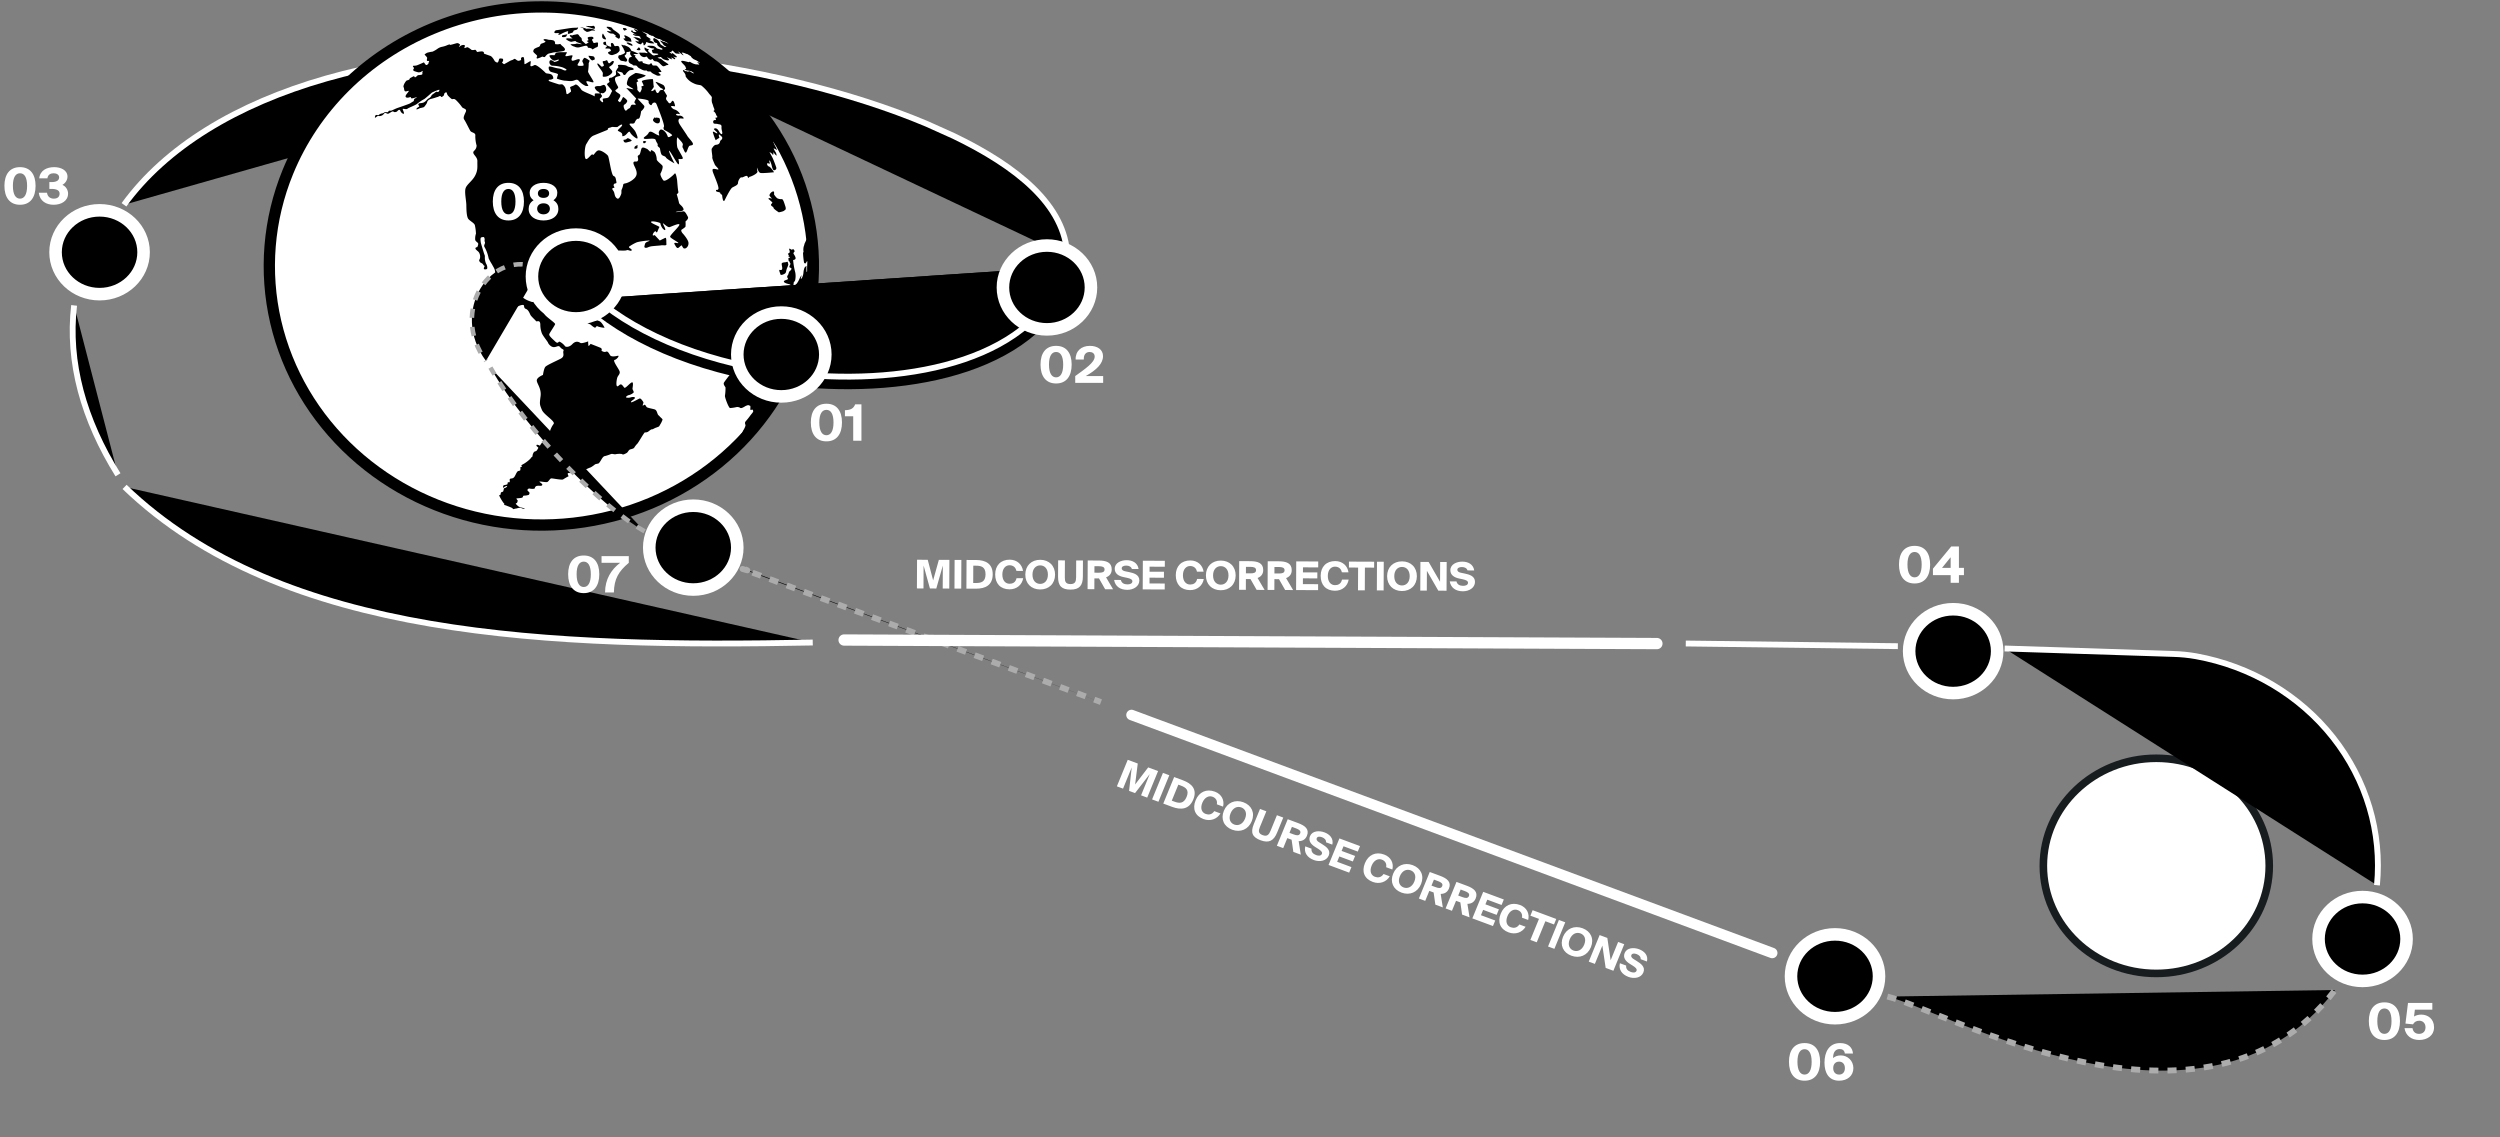 <svg width="1196" height="544" fill="none" xmlns="http://www.w3.org/2000/svg"><rect width="100%" height="100%" fill="#808080" stroke="none"/><path d="M307.845 27.293C194.662 15.379 99.185 42.973 59.312 97.972l248.533-70.68z" fill="#000"/><path d="M307.845 27.293C194.662 15.379 99.185 42.973 59.312 97.972" stroke="#fff" stroke-width="2.8" stroke-miterlimit="10"/><path d="M308.352 26.97c52.145 5.488 99.138 17.21 134.868 32.22l13.119 5.903c29.893 14.42 53.413 33.014 54.261 57.461" fill="#000"/><path d="M308.352 26.97c52.145 5.488 99.138 17.21 134.868 32.22l13.119 5.903c29.893 14.42 53.413 33.014 54.261 57.461" stroke="#fff" stroke-width="2.8" stroke-miterlimit="10"/><path fill-rule="evenodd" clip-rule="evenodd" d="M306.271 11.784c23.981 8.907 44.65 24.387 59.392 44.48 14.743 20.095 22.898 43.901 23.434 68.408.536 24.508-6.572 48.616-20.424 69.277s-33.826 36.946-57.397 46.796c-23.57 9.85-49.678 12.823-75.023 8.542-25.344-4.281-48.787-15.623-67.363-32.592-18.575-16.969-31.451-38.802-36.997-62.739-5.546-23.938-3.514-48.904 5.84-71.741 12.545-30.622 37.349-55.244 68.955-68.452 31.606-13.207 67.426-13.92 99.583-1.98z" fill="#000"/><path fill-rule="evenodd" clip-rule="evenodd" d="M306.271 11.784c23.981 8.907 44.65 24.387 59.392 44.48 14.743 20.095 22.898 43.901 23.434 68.408.536 24.508-6.572 48.616-20.424 69.277s-33.826 36.946-57.397 46.796c-23.57 9.85-49.678 12.823-75.023 8.542-25.344-4.281-48.787-15.623-67.363-32.592-18.575-16.969-31.451-38.802-36.997-62.739-5.546-23.938-3.514-48.904 5.84-71.741 12.545-30.622 37.349-55.244 68.955-68.452 31.606-13.207 67.426-13.92 99.583-1.98z" fill="#fff" stroke="#000" stroke-width="5.399" stroke-miterlimit="10"/><path fill-rule="evenodd" clip-rule="evenodd" d="M251.034 243.407c.013-.199-.347-.289-1.307-.522a4.714 4.714 0 01-1.883-.75c-.223-.242-1.223-1.047-1.082-1.272.261-.211.867-.26.652-.465-.102-.19.161-.435.305-.673.143-.239-.946-1.166-.58-1.272.484-.106 2.602-.128 2.868-.529.381-.399-.049-.799.88-.826a6.682 6.682 0 002.104-.377c.133-.153.228-.334.278-.527.051-.193.055-.394.013-.589-.213-.292-1.192-.998-.945-1.343.356-.342.489-.707 1.264-.492a6.193 6.193 0 002.015.032c.334-.02.152-1.198 1.37-1.372 1.105-.179 2.1.263 2.431-.395.332-.658-1.958-1.608-1.199-1.669.759-.062 3.15.499 3.687.181.64-.318 1.232-1.695 1.876-1.695.747 0 5.117.89 5.627.486a29.389 29.389 0 012.622-1.519s-.814-1.389-.194-1.516c.968-.02 1.936.043 2.892.19a9.763 9.763 0 002.804-.466c.989-.407 1.835-.988 2.704-1.424a21.21 21.21 0 012.422-1.047 13.232 13.232 0 001.983-1.39c.458-.266 1.62-.303 1.861-.575.288-.32.541-.667.756-1.036.377-.502 1.176-2.303 2.1-2.364a19.647 19.647 0 002.931-.978c.873-.227 1.366.22 2.179.094a9.595 9.595 0 012.88-.146c.501.141.521.447 1.267.123a6.869 6.869 0 001.187-.589c.703-.411.876-1.47 1.764-1.711.888-.242 1.593-.412 1.845-.808a9.68 9.68 0 011.407-1.833c.492-.341 3.284-5.435 3.704-5.483.491.042.985-.051 1.422-.268.493-.302 1.481-1.247 1.868-1.19.387.058 1.199-.462 1.465-.585.35-.174 1.131-.407 1.488-.574.357-.166.476 0 1.013-1.059.492-.749.887-1.55 1.178-2.388.025-.424-.972-1.081-1.389-1.612-.416-.53-.672-.408-.995-1.263-.322-.855-.479-1.622-1.24-2.007-.83-.342-3.649-.735-3.997-1.201-.348-.465-.681-1.333-1.166-1.001-.416.285-.878.506-.685.058.121-.402.476-1.317.284-1.431-.12-.164-1.112-1.881-1.766-1.689-.654.191-4.057 2.304-4.157 1.716-.035-.627 2.127-1.531 1.903-2.119-.294-.548-1.629-.286-2.234-.075-.539.171-2.018.157-2.033-.149-.082-.267.842-.933 1.346-1a4.929 4.929 0 002.297-1.231c.234-.45-.5-1.321-.535-1.745-.034-.425.69-3.527-.344-3.105-.971.375-3.07 2.997-3.551 2.543-.482-.455-1.168-1.836-1.905-1.556-.736.279-1.233 1.303-1.691.707-.459-.595-.073-3.59.394-4.423.467-.833 1.295-1.551.89-2.635-.363-1.115-3.468-5.148-2.351-5.391 1.117-.243 2.511-2.2 1.558-1.995-.995.229-3.08.676-3.701-.224-.582-.931-1.123-2.143-2.037-1.704-.948.464-2.51-.672-2.152-.599.404.044.08-1.002-.152-1.152-.231-.151-5.017-2.013-5.017-2.013s-.89 1.331-1.02.933c-.098-.7-.143-1.406-.136-2.112 0 0-3.014 1.184-3.73.724-.717-.459-2.148-1.186-3.842.59-1.654 1.755-3.427 1.367-3.571.873a7.352 7.352 0 00-2.367-1.981c-.819-.431-.715 1.316-2.251-.151s-3.149-2.776-2.818-3.589c.33-.812 2.692-4.176 2.781-4.733.089-.557-4.059-3.3-4.895-4.484-.837-1.183-1.126-3.346-.599-3.302.527.045 4.878-3.834 4.319-4.767-.538-.954-5.575-2.209-6.065-1.421-.467.787-2.802 3.776-3.879 3.375-1.077-.4-7.298-1.997-5.761-7.042 1.557-5.061 1.923-5.297 2.581-5.76.657-.463 1.433-.542 1.223-.992-.21-.449-.018-2.722.815-3.231a9.044 9.044 0 013.448-.506c.184.029 1.264-.986 1.933-.329.668.657 1.809.451 2.67 1.031.861.581 1.747 1.838 2.81 2.013a2.829 2.829 0 001.924-.212c.261-.165 1.086-1.124 1.953-.384.867.739 1.446.084 1.676 1.331.238 1.226 2.349 1.583 2.973 1.957.624.374 1.007.195 1.275.868.259.69.941 1.393.72 2.119a3.835 3.835 0 00-.472 2.282c.137.947.361 1.88.668 2.79.111.302.819.903 1.155.841a5.197 5.197 0 001.512-2.173c.298-.957.521-1.934.667-2.923.209-.887-.677-2.299-.185-3.418.493-1.119 1.543-3.008 2.225-3.092.682-.084 4.658-1.818 5.897-1.87 1.242-.032 3.551-.374 3.875-.817.325-.424-.163-1.562.133-2.119.296-.557 1.2-1.028 1.622-1.58a6.68 6.68 0 011.695-1.417c.586-.436 1.72-1.808 2.366-1.937.652-.093 3.397.159 3.984-.189.586-.349 2.091.753 2.358.031.272-.691-1.916-1.181-1.137-1.809a20.98 20.98 0 013.321-1.883c1.016-.536 6.871-1.223 6.372-.848-.5.375-1.961.559-2.188 1.557-.227.998-.646 1.695.333 1.81.97.081 1.232-.619 3.405-.805 2.147-.218 3.294-.251 4.133-.397.838-.147 2.521.39 2.389-.59-.133-.98.153-3.249-.605-2.958-.746.346-2.584 1.271-2.584 1.271l-2.434-2.613s-1.27.672-.85-.432c.2-.633.648-1.169 1.251-1.498 0 0 .497 1.228.915.244.267-.727.582-1.438.942-2.127.255-.327-4.463-1.932-3.982-2.535.482-.602 4.489.34 4.466.781.109.634.336 1.243.669 1.801.317.694 1.692 1.941 1.675 1.083-.042-.922-1.765-3.468-.908-2.832.84.6 2.181 1.95 3.003 1.695.823-.254 4.739-2.132 4.643-1.129-.097 1.003-4.697 5.063-4.424 5.808.256.685 4.235 2.706 3.91 2.954-.325.248-2.547-.752-1.742.667.795 1.385 1.175 2.089 1.991 1.476.798-.69 1.37-1.362 1.529-.795.177.421.428.81.742 1.15.208.086.436.117.661.089.224-.028.437-.113.614-.248.349-.272.627-.617.813-1.009.186-.391.275-.819.26-1.248.111-1.261-1.963-3.822-2.703-4.615-.74-.792-.995-1.667-.513-1.928.63-.375 1.217-.813 1.751-1.304.108-.836.116-1.681.025-2.519.047-.159 1.692-1.272 1.14-2.287-.577-1.078-1.381-2.754-2.152-2.605-.771.15-4.493.596-3.458.252 1.001-.403 4.069-.034 3.471-1.547-.575-1.451-1.958-1.921-2.113-2.854-.189-1-1.07-4.054-1.07-4.054s1-.53.765-1.228c-.236-.698-.582-5.403-.582-5.403s-.547-4.132-1.209-3.2c-.723.867-4.577 4.282-5.431 3.165-.853-1.118-1.572-2.694-1.294-3.267.319-.522 1.392-2.967.885-3.708-.456-.69-2.864-2.344-2.711-3.095a7.312 7.312 0 00-.916-3.231c-.287-.367-1.667-1.368-1.796-1.01-.187.305-.096.981-.599.52-.503-.463-1.084-1.178-1.496-1.287-.412-.109-1.691-.946-2.303-.342-.556.65-.622 2.948-1.348 3.341-.727.393-.698.47-.537 1.245.161.775.209 1.32-.279 1.752-.436.475-2.92-.79-1.371 2.37 1.614 3.255 1.143 4.323.162 5.594a9.934 9.934 0 01-4.074 2.514c-.661.172-1.46.18-1.478.747a9.23 9.23 0 01-.767 2.404c-.191.327.042 1.602-.223 2.119-.222.542-.955 2.69-1.969 2.03-1.073-.72-1.065-1.801-1.368-2.817-.303-1.016-1.178-1.507-.828-1.963.351-.457 1.166-.053.883-.658-.245-.574-.546-.865-.098-1.447.447-.581 1.354.089 1.088-1.143-.292-1.251-.207-2.3-1.322-2.706-1.115-.407-2.114-8.766-2.687-9.641s-3.354-2.878-4.644-2.586c-1.326.282-2.257 2.817-2.67 1.998-.414-.819-2.545 2.801-3.338 2.035-.793-.766-.548-5.737.274-7.057.832-1.303 1.78-3.439 3.613-4.15 1.749-.726 6.659-2.705 6.659-2.705a.796.796 0 01.153-.613.88.88 0 01.562-.333c.934-.172 1.044-.388 1.496-.43.526-.007 2.225.26 2.573-.054.349-.314 2.046-1.557 2.106-.848.06.708-2.287 2.296-2.063 2.682.223.387 1.93.783 2.087 1.696.156.912-.256 1.27 1.046.75 1.251-.539 2.169-2.812 2.757-1.557.564 1.25 3.226 3.238 3.432 2.835.269-.36-.024-1.27-.815-3.021-.903-1.801-3.533-3.708-2.781-3.993.681-.31 1.94.325 2.365-.636.425-.96 1.024-1.887 1.762-1.762.817.176 1.277-3.567 1.277-3.567s2.147-1.79 1.401-2.688c-.674-.848-3.382-3.475-2.985-3.408.315.024 5.488.4 5.192 1.384-.296.984 1.205 2.308 1.491 1.556.196-.797 1.683-1.766 2.32-.136.674 1.684 3.971 9.882 3.501 10.688a1.266 1.266 0 00.175 1.537s4.45 2.286 3.643 2.707c-.808.422-1.688 1.197-2.049.33a5.665 5.665 0 00-2.003-2.846c-1.025-.564-1.528-.65-2.119.556-.546 1.271 1.024 2.437-.759 1.635-1.708-.728-3.412-2.497-4.244-.93-.86 1.59-2.703 1.96-2.225 2.63.538.713 5.275-.61 5.63.724.395 1.377 1.162 1.745.946 2.436-.216.692 1.033 1.127 1.099 1.627.12.552.366 2.611.964 3.123.599.511 1.558.5 1.93 1.22.371.719 4.253 2.954 4.054 2.706-.251-.306-3.225-6.356-2.479-5.924.807.492 4.069 7.123 4.509 6.4.439-.722-.314-2.525-.027-2.542.341.05 2.192.313 1.983-.479-.158-.728-2.129-3.832-2.551-4.823-.371-.933-.532-5.816.223-4.805.814 1.073 2.517 2.428 2.342 3.4-.248.903-.258 1.029.111 1.627.314.53.914 2.609 1.495 1.935.581-.674.976-2.935 1.686-3.16.71-.226 1.81-.166 1.504-1.101-.306-.936-2.294-2.912-2.648-3.592-.288-.618-3.58-5.283-3.867-5.941-.367-.72-.6-1.728.024-2.256.625-.527 2.793.475 1.875-.7a2.206 2.206 0 00-1.003-.696 2.308 2.308 0 00-1.24-.069s-1.744-.248-1.007-.786c.812-.466 2.132.578 1.465-.45a4.628 4.628 0 00-2.514-1.802c-.397.01-2.28-1.598-1.131-1.598 1.074-.043 1.595.434 1.499-.238-.096-.672-.79-3.237-1.611-1.87-.853 1.398-1.392.627-1.754.106-.282-.46-.955-.906-.907-1.646.048-.74.737-.989.229-1.688-.507-.7-.89-1.6-1.2-1.878-.31-.278-.111-.574.356-.694.379-.17-.023-1.82-.889-2.244-.962-.476-3.679-1.752-3.48-1.267a21.139 21.139 0 002.371 2.728s1.57.675 1.185.864c-.385.19-1.315.079-1.645.567-.247.546-.89 1.673-1.543.646-.581-.974-.544-1.789-.89-1.241-.445.504-1.59.98-1.557.545.032-.436 1.335-1.542 1.192-2.095-.235-.602-.213-3.27-.483-3.446-.27-.176-5.536.384-5.209 1.083.229.658 1.036 1.937.708 2.103-.328.166-.987.106-.927.408.06.302.276.944.07 1.31-.12.412-.683 1.597-.84 1.484-.157-.114-1.407-1.113-1.186-1.722.124-.65-.414-2.638-.321-3.035 0-.442.668-.402.74-.53.072-.128-.819-1.1-.187-1.204.632-.104 4.057-1.343 3.735-1.646-.321-.303-4.492-1.522-5.05-1.102-.559.42-2.88 1.436-3.304 2.592-.437 1.182-.942 2.504-.352 3.118.589.613 3.513 2.013 2.651 1.963-.862-.05-3.607-.87-3.067-.414.445.423 4.604 4.85 4.604 4.85s-1.046 1.66-.821 2.014c.224.353.8.635.537.903-.262.268-1.658-.229-2.039.265-.463.457-.346 1.35-1.213 1.625-.779.326-.945.98-1.446 1.004-.502.023-1.594-2.444-.668-2.893a2.852 2.852 0 001.379-1.68c.103-.595-1.86-2.041-2.012-1.943-.151.099-1.207 2.905-1.746 2.374-.462-.497-.985-.432-.45-1.165.451-.756 1.168-1.637.779-2.33-.49-.73-2.96-1.632-2.07-2.296.9-.646 1.266-1.01 1.124-1.41-.141-.402-2.59-4.053-.919-4.76 1.692-.668 2.313-.3 1.872-1.107-.44-.807-2.781-1.924-.426-1.417 2.369.53 1.315.623 2.021 1.337.604.68 1.255-.288 1.355-.514a5.967 5.967 0 011.733-1.557c.379-.068 2.244-.02 1.74-.717-.504-.697-2.274-.71-2.903-1.156a3.007 3.007 0 00-1.633-.56c-.445-.033-2.629-.362-2.903.055-.174.454.523.718-.016 1.228a8.405 8.405 0 00-1.002 1.717c-.111.295.367 1.33-.169 1.865-.572.412-1.18.775-1.818 1.088-.179.195-1.104-.176-1.318.705-.215.882.659 1.06.038 1.616-.714.537-.788.459-.93.853-.236.37 2.78 3.096 2.335 3.445-.357.386-1.112 2.741-2.002 3.053-.89.311-2.475.227-2.448.67.028.443.557 1.743-.155 1.428-.634-.288-1.412-1.229-1.192-1.589.136-.383 1.498-1.025.825-1.807-.779-.809-.389-1.098.212-.88.601.219 1.523-.45 1.917-1.248.301-.818-.179-3.12-1.446-2.67-1.256.469-1.373.53-1.373.53s-3.422-.376-2.347 1.24c1.028 1.625 1.781 1.366 1.707 1.6-.073.233 1.168.53.458.635-.794.093-2.232-.154-2.351.232-.119.386.091 1.491-.334 1.067-.514-.448-5.416-2.145-6.05-2.998-.556-.83-2.25-3.11-3.135-2.413-.886.696-2.559.805-2.287 1.412.177.599.69 1.841.211 2.013-.39.19-1.77 1.666-1.982.717-.213-.95-.26-2.582-.976-3.39a3.45 3.45 0 00-1.073-.99l-1.481.07s-4.426-1.398-4.698-1.582c-.273-.183-.625-.702.312-.69a2.674 2.674 0 001.632-.593s0-1.561-1.224-2.037c-1.335-.472-2.214-.188-2.587-.748-.479-.557-4.279-4.05-5.175-3.632-.897.418-1.579.772-1.897.458-.318-.313.477-2.674-.223-2.3-.7.374-2.551 1.637-2.675 1.377-.123-.26.024-3.496-.707-3.382-.833.128-1.013.438-.97.879.147.435-.029.752-1.055.92-1.026.167-1.63-1.359-2.4-.766-.77.592-1.008.34-2.07.973-1.063.634-2.586 1.44-2.586 1.44s-1.294-.734-.829-1.059c.465-.324.57-1.512.018-1.597-.66-.068-1.469-.34-1.633.449-.165.788-.383 1.253-.669 1.396-.39.163-1.316-.62-1.316-.62s-1.172-2.24-2.133-2.553a136.007 136.007 0 01-3.093-1.095s.374-1.166-1.317-1.033c-1.691.132-1.831.47-2.067.068-.236-.402-.556-1.049-1.069-.815a3.26 3.26 0 01-1.414.024s-1.652-1.378-2.107-1.288c-.455.09-1.467.669-1.367.263.1-.406.711-1.477-.476-1.34-.322.004-.639.07-.935.193a2.437 2.437 0 00-.785.523c-.181.183-.15.26-.293.212-.142-.048.243-.685.334-.773.091-.088.211-.44-.049-.472-.151-.07-.642-.724-1.459-.53-.924.23-3.297.998-3.267.761.03-.236-.092-.223-.314-.139-.273.06-.54.143-.797.25-.794.37-1.632.646-2.497.82a5.656 5.656 0 00-2.305.965 12.694 12.694 0 01-2.361 1.378 15.82 15.82 0 00-2.659.55c-.409.249-1.229.73-1.126.915.104.184 1.379 1.292 1.203 1.695a2.127 2.127 0 00-.078 1.298s1.37-.136.968.318c-.299.407-.093.542-.223.777s-.908 1.394-1.537.53c-.613-.835-.689-.967-.689-.967s-2.113.964-3.215 1.377c-1.101.413-2.002.086-2.05.438-.048.351.654.806.529 1.036-.222.291-.586.782-.248 1.09.247.375 1.942.712 2.139.808a2.672 2.672 0 001.461-.199c.374-.244 1.112-.753.784-.217a1.887 1.887 0 00-.111 1.088c.106.172-.128.423-.571.547-.529.096-1.065.15-1.604.161 0 0-1.186 1.22-1.446 1.028-.164-.245-.334-.705-.907-.35-.662.416-1.557.694-1.573 1.059-.111.424-.377.432-.765.657-.29.165-.576-.229-1.355.97-.848 1.272-.989 2.17-.75 2.483.239.314.082.636.395 1.573.421.885 1.984-.238 2.029.176.044.414-1.744 1.907-1.498 2.724.341.76 1.653.402 2.125.163.471-.238.232.468.747.627.599.106 3.029-.911 2.39-.4-.638.51-1.025.328-1.212.924-.187.595-.084.722-.084.722s-1.31.79-1.809 1.139c-.416.288-5.626 2.043-6.349 2.316-.723.272-2.373 1.095-2.722 1.178-.35.082-.995-.128-1.232.225s-.178.562-.657.524c-.48-.039-1.16-.117-1.468.17-.352.25-.77.404-1.208.443a2.881 2.881 0 00-1.392.725c-.394.355-1.327-.5-1.635.375-.374.953-.125 1.03.216.767.342-.262 1.077-.883 1.287-.69.626.113 1.274 0 1.817-.318.811-.384.896-1.322 1.726-1.095.758.308.785.626 1.786.02 1.081-.668 1.469-1.005 2.003-.6.534.406 1.557-.134 1.557-.134s1.101-1.514 1.577-.383c.423 1.207 1.953 2.006 1.737 1.03-.216-.976-.89-1.9-.401-1.957.412.01 1.66.377 2.091-.036.513-.476 4.088-1.742 4.773-2.475a21.493 21.493 0 013.321-2.18c.506-.319 3.593-3.066 3.593-3.066s3.917-1.854 3.622-1.165c-.295.688-.492.926-.862.886-.369-.04-.46-.38-1.155.206-.778.636-1.755 1.133-1.829 1.566a3.048 3.048 0 01-1.46 1.377c-.396.117-1.304 1.564-2.468 1.955-1.165.39-2.029.073-2.301.695-.273.622.929.901.059 1.365-.792.411-1.191 1.007-.95 1.15.319.092 1.722-.624 1.722-.624a9.083 9.083 0 001.824-.46 10.369 10.369 0 001.476-2.076s0-1.367 2.019-1.88c2.002-.488 2.685-.865 3.02-.878.251.036 1.367-.932 1.558-.23.19.701 1.711-.51 1.568-.954-.222-.395 1.164-1.717 1.322-.612.129.61.469 1.161.964 1.567.375.413.794.788 1.249 1.12.6.53 1.023-.667 2.458.9a21.76 21.76 0 012.504 2.965c.572.954 2.659.71 1.807 2.483-.798 1.77-1.247 2.701-.704 3.555.617.824 2.351 4.457 2.947 5.43.668.953 2.624.742 2.376 2.356a16.376 16.376 0 00.621 4.64 3.342 3.342 0 01-.329 1.402 3.48 3.48 0 01-.895 1.157c-1.405 1.446 1.709 2.552 1.592 4.979-.076 2.431.333 4.101-1.011 6.733-1.303 2.624-3.902 4.16-4.586 6.05-.684 1.888.262 5.812.315 8.117.022 2.359.112 5.589.951 6.675.858 1.069 3.032 2.041 3.161 3.164.275 1.279.44 2.578.494 3.882a7.448 7.448 0 00-.358 2.98c.245.969 1.548 1.208 1.438 2.03-.066.5-.225.984-.468 1.431 0 0-.98.075-.853.697.118.635 1.411 1.29 1.741 1.966.49.865.625 1.873.378 2.827-.384.847-.495.832-.081 1.52.415.668 1.317.603 1.662 1.363.345.761.899.277.565 1.027-.334.714-.308 1.06-.105 1.151.203.117 1.401.269 1.5-.456a3.842 3.842 0 00-.616-2.247 7.308 7.308 0 01-.55-3.206 1.967 1.967 0 00-.255-1.174c-.076-.18-1.689-5.492-1.687-5.685-.008-.163-.444-2.323.291-2.458.735-.134 1.286-.447 1.498.52.213.967-.197.847.163 1.721.361.874-.901 1.459-.015 2.649a17.855 17.855 0 011.826 5.191 27.783 27.783 0 001.627 2.887c.68 1.377 1.263 1.932 1.432 3.33.169 1.397 1.398 2.252.641 3.084-.756.831-1.438.902-1.392 1.367a12.672 12.672 0 001.919 3.836c1.092 1.521 4.393 3.949 5.581 5.057 1.188 1.108 3.014 4.071 3.842 3.571.827-.5 2.745-1.188 3.124-.751.352.423-.093 1.363 1.112 1.811 1.206.448 1.758 2.191 2.149 2.923.422.736 2.29 2.377 2.625 2.869.335.491 1.941-.899 2.056 1.624a11.463 11.463 0 00.667 4.005c.352 1.206 2.923 4.28 2.993 4.661.07.381 1.3 2.177 2.832 2.159 1.532-.018 2.16-1.086 3.053.077.892 1.163 1.916.831 1.503 1.811-.395.974.89 2.5-1.348 3.668-2.268 1.165-6.514 3.019-7.278 3.862-.74.839-1.159 3.897-1.159 3.897s-2.951 1.141-2.954 2.611c-.057 1.458 2.37 3.873 1.793 7.734-.511 3.783-.373 3.825.609 6.271.905 2.405 6.586 5.529 5.664 6.804a11.008 11.008 0 00-1.733 3.396c-.205.889-.204.923-.446 1.158a8.8 8.8 0 00-1.302 1.578 6.275 6.275 0 01-1.18 1.552c-.17.153-1.945 2.735-1.945 2.735s-1.513-.833-1.62-.212c-.106.62.978.86.878 1.304a6.11 6.11 0 01-.858 1.358c-.191.17-1.039.401-1.136.497a3.645 3.645 0 00-.729 1.631c-.02.424-.027.636-.326.834-.396.196-.623.798-1.029 1.105-.736.7-1.541 1.331-2.403 1.886-1.058.635-1.581.834-1.61 1.115-.029.28.462.464.141.635-.426.171-.609-.029-.646.318.094.411.086.838-.024 1.245-.035.337-1.179.328-1.32.635a5.23 5.23 0 00-.785 1.272c-.42.821-.732 1.589-1.422 1.899-.689.311-1.629.015-1.539.874.097.838.075.989-.164 1.111-.347.097-.514-.263-.816.251-.303.513.491.437-.347.797-.734.362-2.046.106-1.78 1.183.167 1.032.222.066 1.068-.26.733-.347 1.158-.16.514.345-.539.514-1.091.389-1.26.713-.06.478-.177.948-.349 1.4-.28.261-.717.091-1.027.523-.31.433.008.63-.146.814-.034.198-.659.375-.682.504-.138.106.183.295.15.479a21.183 21.183 0 001.982 3.237c.556.351.166.493.152.588-.015.095.104.112.104.112a.885.885 0 00.211.212 8.48 8.48 0 011.398.506c.678.23 1.342.499 1.987.804.573.358.654.731 1.036.617.279-.132.58-.213.89-.238.369-.009 1.646-.512 2.245-.369.29.068.57.171.833.308.271.094.555.151.843.169.37.013.37-.031.37-.031l-.01.02zm69.049-225.59c.689.349 1.378.702 2.062 1.06v.006c.222.122 1.009.56 1.784 1.015.656.407.464.23.581.286.116.056-.556-.323-.89-.51v-.01c.524.287 1.044.577 1.565.869v.012l.445.254h.014c1.123.635 2.236 1.283 3.337 1.95h-.023c-.111-.065-.222-.132-.333-.194-.445-.251-.557-.318-.346-.178.212.14.884.53 1.336.781.111.065.333.197.548.333l.022-.01c.796.495 1.585.996 2.365 1.502 0 .008 0 .016-.007.021.211.145.961.643 1.382.93.316.22.42.295 1.044.742.72.53-.531-.145-.668-.173a18.483 18.483 0 01-1.725-.884c-.222-.134-.268-.064-.522-.145a15.13 15.13 0 01-1.425-.857c-.901-.49-.901-.49-1.695-.906.846.57.847.57 1.685 1.146 0 0-2.134-.933-2.114-.741.02.191 4.058 1.736 4.883 2.33.824.595-2.421-.55-2.859-.586-.437-.036-1.402-.414-1.534-.222-.131.192-.296.212-1.038-.037-.855-.301-1.171-.502-1.669-.432s.715.953.668 1.253c-.168.246-1.881-1.433-2.32-1.673-.544-.3.382.554.493.837.222.347-.347.08-1.214.06-.875 0-1.046-.423-1.779-1.11-.733-.686-.539-.064-.825-.066-.18.058-.12.197-.006.483.113.285-1.794-.583-.628.328s.609.171.915.14c.41.035 1.125.742 1.79 1.282.768.61.233.54.263.715-.071.113-.795-.106-1.398-.293-.707-.236.761.387.779 1.02-.094.589-.968-.272-1.669-.52-.803-.303.682.941.085.765a21.996 21.996 0 01-2.115-.895c-.556-.228.223.33.545.712.424.442.12.933-1.171.553-1.292-.379-.965-.223-1.558-.614-.593-.391-.579-.408-.791-.75-.213-.34-.863.084-1.543.094-.576.07.624.564 1.02.578.396.014.835.432 1.471.968.733.595 1.789 1.109 2.291 1.627.6.578-.38.388-.738.523a3.99 3.99 0 01-1.101.463c-.706.276-1.282-.539-2.146-1.337a3.06 3.06 0 00-1.833-.97c-.384-.02-.397 0-.612-.085a2.166 2.166 0 01-.853-.842c-.401-.475-.5-.042-.741.164-.24.205-1.427-.247-1.867-1.153-.351-.847-.978.15-1.861-.136a2.55 2.55 0 01-1.119-.532 2.393 2.393 0 01-.711-.981c-.375-.848-1.178.08-1.178.08a12.617 12.617 0 00-1.643.025c-.636.034 1.427 1.005.975.901-.453-.104-.602.23.323 1.205.803.94 1.177 1.46 1.177 1.46s.388-.031 1.182-.123c.794-.092.635.742.635.742s1.178.4 2.401.716c1.224.317 1.002-.43 1.526-.463.431-.078.333.106.644.71.205.564 1.437.212 1.997.377.559.166 1.668 1.831 2.179 2.51.511.68-.153.464-.89.606-.835.096.334.731.689 1.203.355.471-1.314.664-1.885.343-.667-.374-2.322-.996-2.622-1.573-.301-.578-1.61-.024-2.034-.61-.334-.535-.573.375-2.504-.618-1.843-.938-1.709-.966-2.243-1.62-.437-.61-1.668-.048-2.029-.554-.271-.463-.92-.353-1.661-1.112-.741-.76-.09-2.044 0-2.27.09-.227.931-.467 1.223-.574.189-.146-1.112-.855-.758-1.993.445-1.059-.668-.18-1.243-.288a.542.542 0 00-.35.03.513.513 0 00-.25.237 1.09 1.09 0 01-.094.703c-.109.22-.288.4-.512.515-.808.52 1.009 1.682.97 2.359-.039.677-.528.979-1.233.677-.603-.262-1.744-.042-2.277-.795-.533-.752-.954-.892-.667-1.68.175-.805.722-.348 1.031-.537.309-.19 1.652-.544 1.957-1.01.408-.424-.033-.538-.028-.869.006-.33-.45-.746-.462-1.04-.013-.293-.542-.86-.668-1.2-.236-.372-.491-.689-.31-.847.181-.158.514.294.903.256l.494.017c.192.048.378.114.556.197 0 0 .636.295 1.07.47a3.339 3.339 0 011.347 1.336c.454.716.143.566.143.566.888.268 1.754.603 2.588 1 .264.255 1.089.106 1.411-.033.428-.093 1.647.052 2.199-.018.658-.018 1.055.236 1.575.244.412-.038-.096-.338-.407-.773-.423-.477-.876-.627-.946-1.583.018-.879.489.08 1.55.351 1.06.27.268.53.158.756-.222.178.898 1.112 1.823 1.887a1.371 1.371 0 001.725.263c.42-.03 1.41-.107 1.336-.46.025-.295-1.759-.248-2.337-.424-.469-.122-.529-.78-.691-1.243-.163-.463.726-.365 1.048-.726.323-.361-.904-.348-1.151-.39a6.428 6.428 0 01-2.09-.932c-.352-.381 1.747-.268 2.536-.218a2.97 2.97 0 011.81.997c.334.39 1.141.435 1.828.699.578.211 1.144.194 1.076-.186-.068-.379-1.013-.436-1.924-1.32-.929-.867-.454-.719-.597-1.24-.042-.457-.627-.128-1.3-.712-.566-.53-.36-.944-.654-1.473-.189-.463.327-.098.474-.395.256-.233.252.062 1.274.537a4.196 4.196 0 011.682 2.162c.197.418 1.211.884 1.821 1.311.609.427.237.082.95.08.598-.048-.867-.482-1.122-.794-.255-.311-.287-.506-.473-.688-.439-.44-.851-.904-1.236-1.388-.334-.44 1.446.484 1.623.424.692.2 1.363.463 2.002.785.927.406-.577-.512-.231-.612.453-.03 2.304 1.06 2.967 1.176.663.117-1.461-.76-2.252-1.157-.682-.337.223-.142.903-.046.679.097.479-.067.094-.417a1.384 1.384 0 00-1.477.029c-.171.302-1.815-.114-2.327-.226-.627-.162-.686-.318-.446-.509.123-.232-1.71-.262-2.615-.703a3.47 3.47 0 01-1.366-.934c-.391-.352-.394-.055-1.456-.465-1.063-.41-1.164-.788-1.094-.941a7.572 7.572 0 012.163 1.048.81.81 0 00.947.078c.105-.213.95.362 1.669.625.718.263.872.245.563.016-.198-.172-2.545-.864-2.267-.855.163-.042 1.014.24 1.334.17.201-.114-1.035-.205-1.267-.308-.67-.15-1.323-.36-1.952-.626-.426-.286-1.465-.456-2.021-.765-.445-.257.072-.163.041-.405.082-.182.42 0 .675.055.24.042.487.027.72-.043.163-.05-1.241-.353-1.335-.458-.213-.149-.222-.121-.548-.337-.208-.166-.991-.29-1.209-.424-.334-.183-.423-.318-.135-.333a8.208 8.208 0 011.624.445c.338.075.667.178.985.31.352.154.292-.02.907.177.615.199.334.206.543.349.454.24.928.445 1.417.613.362.134-.904-.499-1.113-.651-.209-.153.271.028.765.187.374.106.261.051-.067-.157-.328-.207.512.123.748.225.351.172.682.377.989.613.199.18 1.022.54 1.352.742.454.247.895.516 1.319.806.521.382.609.222.408.053a9.02 9.02 0 00-.985-.612c-.222-.13-.778-.457-.535-.364.205.074.415.134.629.182 0 0 .704.318 1.068.46.364.144.017-.034.017-.034l1.067.462c.238.1-.459-.235-.916-.472-.457-.236 1.055.486 1.055.486s.917.468 1.144.59c.227.122.445.262.89.524.325.212.55.336 1.335.77.667.38.243.092.255.068.012-.024-1.445-.832-1.788-1.011-.228-.122-.912-.482-.566-.311l.007-.008zm20.049 12.502l.063.048-.019.024.301.233c.304.237.401.317.906.71.399.318-.094-.087-.094-.087l.1.078.067.022c.173.136.349.271.524.408l.014.044c.5.397.695.56.587.489-.011.013 1.072.904 1.455 1.24.384.336.117.061.223.14.106.078-.383-.337-.969-.831l-.494-.403v-.036a122.8 122.8 0 013.25 2.704l.082.098c.386.333.956.842 1.335 1.184.47.424-.09-.092.488.411.509.388-.288-.255-.668-.591a.219.219 0 00-.02-.056c7.412 6.524 14 13.849 19.632 21.825.026.04.828 1.264.891 1.37.131.211-.475-.444-.516-.424.195.463.438.906.724 1.324.489.874.165.484-.036.318-.137-.064.025.276.144.644.117.315.318.595.581.815.177.186.576.53.638.635.062.106-.141.227-.156.379.219.404.495.778.82 1.111.091.09.432.47.432.47s.619 1.934.629 2.07c.01.135-.695-1.176-1.136-1.928-.441-.752-.769-.559-.95-.317-.201.256.595 1.225.74 1.425.146.2 1.698 3.564 1.762 3.946.065.381-1.358-1.921-1.619-2.34.24.826.576 1.624 1.001 2.379.368.64.666 1.315.89 2.013a4.956 4.956 0 00-1.521-.87c-.38-.08.879 1.86 1.007 2.066.071.1.374 1.427.374 1.427a3.21 3.21 0 01-1.318-1.37c-.334-.777-.285.538-.285.538s-.151.865-.359.304c-.208-.56-1.527-1.237-1.527-1.237s1.262 2.285 1.65 3.15c.438.971 1.269 3.189 1.591 4.205a.984.984 0 01-.177.98 1.075 1.075 0 01-.431.31 1.134 1.134 0 01-.535.071c-.479-.052-.884-1.644-.884-1.644a11.747 11.747 0 00-.91-2.782c-.491-.672-.461.339-.124.953.337.615-.767.094-1.141.137-.374.043-.137 1.32.741 1.559.859.257 2.426 2.74 2.426 2.74s-5.735.635-6.631.299c-.897-.336-1.534-2.57-1.534-2.57a5.48 5.48 0 00.21 1.827c.324 1.05-3.002 2.47-3.559 2.592-.602.031-.739 1.22-1.106.02-.367-1.198-2.361.576-2.959.285-.556-.194-1.662 1.5-1.669 2.684-.055 1.089-1.739 1.572-2.754 2.197-1.032.628-3.735 6.284-3.735 6.284.019.09-.581.018-.581.018a9.343 9.343 0 01-.482-2.297c-.046-1.044-.761-.47-.89-1.282-.129-.811-2.032-.404-2.081-1.244-.048-.84.582.136 1.128-.777.493-1.001-2.435-7.23-2.708-8.43-.274-1.2-.025-1.46 1.988-.99 2.002.523-.644-1.462-.971-2.25-.28-.709-1.386-3.015-1.211-3.577.112-.636-.565-3.653-.222-4.126.342-.472.966-1.628 1.891-1.784.976-.064 1.78-.371 1.994-1.384.193-1.014.933-.901 1.064-1.628.132-.727-.068-.721-1.065-1.675-1.07-1.029-.259 1.342-.259 1.342-.623.343-1.217.73-1.78 1.157A25.806 25.806 0 01341 63.153c.026-.678 2.144 1.093 2.181.544-.033-.636-2.035-1.848-1.595-2.063.364-.293 1.305-.635 2.328 1.116.934 1.662 1.46 1.668 1.63 1.021.096-.729-.499-1.748-.368-3.064.101-1.311-.996-1.136-1.75-1.357-.829-.294-2.032.14-2.189-.692-.157-.831.064-.889.403-1.174.407-.203 1.153.298.765-.648-.389-.946.201-.318.648-.692.447-.374-.049-.106-.57-1.532-.546-1.43-1.617-1.361-.949-1.667.669-.306-.268-1.71-.282-2.004a11.86 11.86 0 00-.601-1.749 5.72 5.72 0 01-.111-2.264c.168-.812-.81-1.3-1.724-2.672a20.506 20.506 0 00-3.073-3.163c-.668-.65-1.96-.223-3.947-1.26a8.47 8.47 0 01-3.493-2.821c-.62-.904-.065-.486-.479-1.483-.434-.981-1.176-1.353-1.093-1.863.084-.51 1.394.683 1.586.424.287-.189.539.463 1.139.059.588-.385 1.573.87 2.289.919.716.049-.668-.698-.818-.887a9.916 9.916 0 00-2.329-.466c-.733-.201-1.426-.861-.794-.722.631.14.51.107.198-.876-.333-.97-1.701-1.743-2.09-2.664-.305-.848 2.749.096 3.379.26.629.166.185-.466 1.154.08a7.067 7.067 0 002.611 1.03c.447-.019.896.011 1.335.09.438.049-.342-.569-.71-1.11-.477-.606.623.212.968.175.345-.038.381.12-.644-.597-1.026-.716-1.923-.767-2.655-1.456-.847-.752-.538-.537-.669-.788-.023-.182-.184-.39.452-.416.623 0 .411.293.659.378.144.016 1.252.212 1.856.247.588.061 1.113.423 1.164.348-.052-.137 1.009.773 1.662 1.172.548.33-.575-.708-.556-.729.12.052.388.124.098-.126-.187-.176-.808-.623-1.071-.908-.374-.35.668.394.584.289-.085-.106.027-.038.678.371s2.656 2.189 3.046 2.513c.391.324-2.592-2.264-2.472-2.212.017-.019 1.399.908 1.821 1.198.318.218.43.283 1.055.729l.409.306h.057l.009.021zm46.992 75.219c3.694 19.627 2.33 39.814-3.972 58.828l.008-.022c-.058.106-.328.811-.268.568.094-.36.241-.964.112-.742-.129.223-.301.424-.333.418 0-.131-.556.349-.556.349.092-.528.218-1.051.377-1.565.211-.58.372-.792.548-1.385.122-.563.279-1.119.469-1.665.239-.577.634-1.623.714-1.731.08-.108-.423.276-.502.384-.048-.013-.401 1.165-.444 1.156-.043-.01.102-1.625-.051-1.285a10.92 10.92 0 00-.525 1.77 5.232 5.232 0 01-.724 1.581c-.006-.501.021-1.003.081-1.502.111-.348.688-3.355.771-3.584a7.11 7.11 0 00.187-1.459c.017-.372-.345-2.93-.371-3.675.068-.977.07-1.957.007-2.934-.185.331-.536.876-.536.876a6.635 6.635 0 00-.037 1.212 11.07 11.07 0 00-.018 2.448c.189 1.153.387 3.439.375 3.686a9.683 9.683 0 01-.463 1.39s-.071-1.519-.215-1.059c-.143.459-.158 1.459-.277 1.554-.151.211-1.169 1.566-1.142 1.198-.007-.251-.174-.047-.234.186-.06.233-.282.798-.417.76-.17.075-.686-1.679-.517-1.756.204-.195.803-.161.958-.118.154.042.091.896.222.557.139-.382.309-.755.508-1.112.187-.275.289-.595.296-.922 0-.498-.546-3.826-.517-4.428.029-.603.062-3.74 0-3.752a2.082 2.082 0 00-.706.467c-.167.089-1.24 1.311-1.454.793-.213-.518-.555-1.878-.953-1.367-.432.621-.524.838-.439 1.207.04.315-.048.633-.246.889-.089.1-.401-.083-.814.416-.27.386-.673.67-1.14.802a3.41 3.41 0 00-1.088 1.494c-.324.847-.027.458-.451 1.052-.397.483-1.137 1.452-1.772 1.633-.634.181-1.57-.529-1.877-.386-.307.143-.955.537-.962.308a9.953 9.953 0 01-.326-1.324 1.462 1.462 0 00-.623-.83c-.215.057-.76-1.072-.707-1.279.082-1.242.317-2.47.697-3.661a14.653 14.653 0 001.416-2.331c.107-.491.168-.99.181-1.492 0 0-.026-.98.42-1.124.42-.04.82-.522 1.041-.271.199.363.432.398.711.552.279.155.889.143 1.001.383.111.239.359.73.785.803.401.179 1.491.819 1.585.722a7.88 7.88 0 001.197-2.662 8.614 8.614 0 00.17-2.37c-.167-.475-.991-4.167-.991-4.167.193-.088.4-.145.613-.167.189.017 1.188 1.927 1.141 1.352a2.935 2.935 0 01.273-1.567c.137.012.694.405.818.417.112.124.991.205 1.178-.126.309-.455.647-.892 1.013-1.307.175-.106.366-.672.796-.875a12.086 12.086 0 001.496-2.731s.805-1.507.823-1.272c.018.235-.498 1.758-.281 1.65.21.01.424-.337.547-.57a6.652 6.652 0 00.647-2.242 8.48 8.48 0 01.571-2.624c.145 0 .879-1.083.868-.6-.016.604-.027 2.899.171 2.782a.797.797 0 00.191-.6c.01-.243-.024-1.211-.008-1.695.015-.364.161-2.543.145-2.666-.014 0-.118-.361-.238-.241a4.83 4.83 0 01-.748 1.099c-.283.121-.577-.354-.64-.355a32.703 32.703 0 01-.495-4.649c.112-.483.282-.373.217-.729a5.034 5.034 0 01-.059-1.195c.02-.408.078-.814.175-1.213.079-.006.387-1.358.509-1.609.132-.133.662-1.519.87-1.662.187-.264.611-.921.701-.808.103.235.138.232.229-.394.092-.626.26.219.256-.521a18.219 18.219 0 010-1.983c.049-.006.072-1.003.144-1.138.08-.012.144-.645.149-.77.006-.125.021-.629 0-.75a4.908 4.908 0 00-.139-.731c-.011.126-.081.012-.084.138-.022 0-.111-.36-.084.012.026.372.111.735.074.615a.757.757 0 01-.129-.356 3.285 3.285 0 01-.082-.988.65.65 0 01.141-.399c0-.125-.066-.741-.046-.872.02-.13.017-.379.044-.259.01.083.034.164.069.24 0 0 .011 0-.012-.123h.01-.003zm-4.409 60.134a126.001 126.001 0 01-2.483 6.623c-.184.449-.379.889-.567 1.335.259-.636.607-1.475.735-1.801.179-.464-.392.92-.533 1.266-.097.231-.023-.009.066-.242.135-.349.328-.942.283-.826-.095.231-.395 1.051-.438 1.165-.044.115-.076.237-.312.813-.191.461-.629 1.496-.779 1.841-.15.346-.868 1.937-1.136 2.504-8.653 18.286-21.862 34.284-38.48 46.604v-.006l.203-.157c.301-.233 1.216-.932 1.601-1.271.273-.269 1.476-1.408 1.898-1.891a47.615 47.615 0 011.913-2.041c.721-.713 1.191-1.135 1.441-1.425.139-.267.304-.522.492-.761.334-.387.641-.796.917-1.223.011-.416.178-.814.472-1.122.445-.442 3.047-3.303 3.239-3.468a15.964 15.964 0 002.086-1.812c.259-.392.482-.804.667-1.232.178-.332.381-.651.608-.954.174-.178.445-.436.469-.577.112-.234.395-.954.533-1.166a8.865 8.865 0 001.02-2.178c.104-.694-.648-1.271.167-2.181a31.919 31.919 0 002.113-2.654c.262-.41 1.528-1.741 1.434-2.098-.093-.357-.133-.822-.474-.765-.342.057-.882.269-.916-.044-.035-.314.16-1.617-.05-1.756a6.052 6.052 0 00-.974-.371 5.52 5.52 0 00-1.355.492c-.637.409-1.931 1.2-2.412.857a2.506 2.506 0 00-1.906-.383c-.984.236-1.99.385-3.004.444-.661-.082-2.464-4.926-2.447-5.827.201-1.325.294-2.662.278-4-.182-.492-1.255-1.559-.703-2.415.607-.938 2.412-3.284 2.702-3.591a27.647 27.647 0 002.617-4.701c.197-1.07.552-2.107 1.056-3.081.319-.185 4.039-4.094 5.125-4.758 1.044-.588 3.508-1.774 3.508-1.774a3.205 3.205 0 01.851-1.483c.59-.872 1.26-1.692 2.002-2.452.737-.551 1.681-1.043 2.44-1.714a6.284 6.284 0 001.437-1.502c.111-.194.544-.866.556-.183.043.582.539.721.766.9a7.556 7.556 0 002.139.491c.435 0 1.456-.768 1.773-.681.795.05 1.582.184 2.346.399.795.212 2.082.197 2.296.622.169.536.392 1.092.21 1.289a2.351 2.351 0 00-.764 1.633c-.097.963-.508 2.205-.593 2.801-.086.597-.032.742.275.968.307.227.723-.141.631.842a4.503 4.503 0 00.595 2.385c.275.486 1.8-3.003 1.84-2.088-.025.704-.001 1.407.073 2.107a.875.875 0 00.464.425s.463-1.022.259-.172c-.223.847-.263.96-.129.741.168-.337.381-.789.381-.789s.609-1.637.875-2.331.471-1.297.582-1.612l.021.012zm-75.091-97.77c.167.53.28.75.705.607.425-.144 1.09-.81.651-.898a3.971 3.971 0 00-.788-.157c-.165.03-.322.094-.458.188-.126.033-.111.26-.111.26h.001zm-3.992 2.33c-.187.475-.25 1.024.19.937.441-.087 1.256-.042 1.148-.727-.055-.643.352-1.152-.313-.91a2.494 2.494 0 00-1.025.7zm-5.36-3.361c.048 1.644 1.279 1.378 1.863 1.177.584-.2 2.734-.5 1.797-1.13-.937-.63-1.731-1.075-2.094-.53-.43.505-1.566.487-1.566.487v-.004zm14.741-10.526c-.406.53-1.134 1.047-.046 1.967 1.088.92 2.147.877 2.533.267.386-.61.303-2.104-.346-2.172-.65-.068-1.277-.292-1.613-.01-.257.338-.095-.023-.133-.121-.038-.099-.201-.186-.247-.128l-.149.197h.001zm-9.561-38.374c1.066 1.247 3.1 1.747 1.869 1.837-1.12.16-1.987-.905-1.113.134.964 1.11 2.413 1.394 2.518 1.16.215-.188.513-1.141.913-.55.498.647-.05.977.418 1.109.357.087.667-.574.847-.67.066-.141.111-1.092.643-.794a5.53 5.53 0 001.792.507c.53.059 1.063.09 1.596.097.166-.053-.456-.742-1.01-1.007-.673-.318-1.147-.466-1.175-.701-.027-.235.979-.03.383-.509-.596-.48-2.038-1.229-1.93-1.46.108-.233.375-.524-.047-.81-.541-.33-1.855-1.103-1.801-1.23.055-.127.069-.8-.16-.916a4.477 4.477 0 00-1.101-.664c-.387-.066-1.317-.492-1.112-.317.322.22.924.434.901.485-.022.05.064.183-.459.116-.523-.067-1.304-.164-.983.06.2.183 1.128.917.648.759-.364-.113-1.36-.68-1.504-.658-.025.064-.39-.049-.304.08.39.442.812.857 1.264 1.241 0 0-.058.144-.702.069-.526-.03-1.155-.13-1.086-.308a.415.415 0 00-.132-.342.462.462 0 00-.76.226c.061.188.483.48.909.755.509.365 1.051.687 1.62.96.779.397-1.392-.522-1.586-.368-.195.154.758.763 1.122.848.364.085 1.315.05 1.431.094.23.088 1.18.386.947.612-.232.227.662.636.371.689-.174.095-1.307-.386-1.661-.484-.693-.173-1.4-.286-2.114-.337-.144.03.545.285.545.285l.003.002zm-8.972 7.848c.634-.113 1.987-1.203 1.977-1.844-.125-.669.023-1.763-.885-1.977-.797-.176-1.378.463-1.743-.265-.263-.687-.757-1.434-1.347-1.112-.591.322.188 1.695-.19 1.748-.265.081-1.996-.53-2.205-1.04-.322-.54.112-1.616-.817-1.334-1.037.268-.616.906-.477 1.26.25.388 2.033.416 1.508.968-.524.57-.807.727-.63.932.177.204 1.669-.056 2.063.219.394.274.691.813.373 1.068-.426.226-1.571.512-1.151 1.032.22.287.511.519.847.674.335.155.706.23 1.08.217a10.512 10.512 0 001.597-.546zm10.901-2.884c-.166.087-.498.547-.735.501-.127 0 .033.505.402.53.379.085.774.088 1.155.009.299-.087.055-.689-.02-.81-.074-.12-.601-.684-.659-.558l-.144.318.001.01zm-5.664-2.4c.509.515 1.144.9 1.848 1.124.275-.049 1.018.622 1.015.014-.004-.608-1.136-.983-1.25-1.025a2.428 2.428 0 00-1.02-.326.973.973 0 00-.593.212v.002zm-11.221-4.442c-.365-.025-.601 1.345-.283 1.99.318.646 1.891 1.091 1.695.499-.288-.6-.62-1.18-.994-1.736-.078-.17-.419-.753-.419-.753h.001zm9.653-2.666c-.445.14.423 1.435.779 1.176.356-.26 1.182-.34.903-.667-.403-.362-.389-.41-.761-.482a4.276 4.276 0 00-.92-.027h-.001zm.627 3.433c-.386.349.477 1.166.383 1.43-.213.226-1.446-.26-.526.727 1.013 1.047 1.494.786 1.878.781.384-.005 2.01.452 1.54-.303-.373-.702.223-.902-1.373-1.812-1.504-.856-1.902-.823-1.902-.823zm-8.375-4.076c-.721.3.964 1.13 1.13 1.443.283.346 1.697.741.545.755-1.03.052-1.779-.423-1.632-.055.146.369 1.018.857 1.472 1.028.454.17 1.386.023 1.678.3.179.244 1.058.664.988.883-.07.22-.583.248.376.787.838.51.986.817 1.385.384.398-.434.223-1.02.163-1.59-.185-.59-1.775-1.63-2.726-2.288-.951-.658-.849-1.03-1.185-1.201a3.642 3.642 0 00-1.436-.39c-.631-.036-.757-.055-.757-.055l-.001-.001zm-10.135-.389c.182.349 2.084.79 2.084.79s1.815.813 2.119.557a.95.95 0 00.108-.723.997.997 0 00-.441-.598c-.576-.245-.399.101-1.394.057-.871-.016-2.482-.065-2.479-.083h.003zm-2.704.615c.327.248 1.879.51 1.574.838-.304.327 1.025 1.078 1.462 1.342.556.287 2.572-.614 2.572-.614s1.814.183 1.499-.071c-.314-.255-.612-.59-2.436-.754-1.822-.145-1.523.212-2.069-.147a10.153 10.153 0 00-2.602-.594zm-10.538 2.87c-.458-.16-1.417.134-1.75-.2-.333-.333.429-1.27.904-1.242.355.017 5.83-.899 6.445-.968a19.955 19.955 0 012.817-.197c.848.06 1.285-.395 1.093.047-.038.2-.126.39-.256.552-.13.162-.299.292-.492.38-.255.08-1.246.257-1.403.518-.157.262-.111.81-.968.998-.856.188-1.505.68-1.699.33-.316-.354.518-1.405-.222-1.142-.772.214-1.518.505-2.225.868-.858.385-1.49.944-2.06.793-.457-.144.521-.707.521-.707s-.703-.02-.703-.03h-.002zm2.409 1.896c.466-.022 1.277-.009 1.568-.55.175-.541.692-.937.206-.8-.486.138-1.913.356-2.156.461-.242.105-.19.79-.19.79.193.021.385.054.573.099h-.001zm1.19.796a5.56 5.56 0 002.583 1.444c.465-.059 2.265-.562 2.225-.282.068.297 1.275.67 1.702.852.317.17 1.526.48 1.048.564-.36.106-1.975-.493-2.592-.22-.499.292-2.743.092-2.661.334a3.883 3.883 0 001.882 1.043 3.546 3.546 0 002.67.239c1.659-.388 2.914-.944 3.402-.505.489.439.16.872.741.827a3.61 3.61 0 011.507.416s.104.53.639.203c.535-.328 1.344-.779 1.344-.779s1.088-.168.942-.96c-.041-.751.438-1.695-.833-1.377-1.371.313-1.246.278-1.39-.114-.145-.392-.889-1.276-.501-1.428.278-.172.944-.468.444-.924-.386-.424-.531-.318-1.497-.285-1.08.01-1.192.564-1.192.564s.533.875.367 1.098c-.167.224-.849.122-.667.417.181.294 1.097.351.69.62-.406.268-1.131.982-1.509.55-.377-.433-1.491-1.311-1.572-1.514-.193-.218.188-1.028-.667-1.553-.744-.5-.792-1.659-1.906-1.386-1.115.274-1.697.263-1.847.485-.15.221-1.704-.5-1.327.277.365.8 1.702 1.253 1.01 1.21a18.36 18.36 0 01-1.963-.069c-.334-.094-.964.337-1.069.254l-.003-.001zm15.131 11.947c-.103.764 2.657 3.735 2.636 4.468.07.773-.284 1.552.182 1.716a4.614 4.614 0 002.47-.45c.388-.193 2.164-1.219 1.85-2.15-.426-.953-1.97-1.907-1.319-2.2.652-.294 1.78-1.257 1.76-1.516.08-.223.779-1.215-.143-1.212-.811.04-1.585 1.658-2.113.88-.528-.779-.408-1.513-1.208-1.123-.695.423-1.494.116-1.518.568-.128.423.706 1.659.531 1.867-.073.235-1.006.8-1.303.34a14.91 14.91 0 00-1.557-1.399l-.276.212.008-.001zm-21.662-5.241c.772-.35 5.45-.616 5.928-1.07.382-.456.543-.924-.99-2.191-1.459-1.224-.464-1.043-1.598-.885a4.929 4.929 0 01-1.901-.056s.325-1.568-1.138-1.834a9.933 9.933 0 00-1.81-.187c-.454-.062-2.152-.665-2.501-.124-.349.54 1.578.715.556 1.292-1.127.593-1.911.636-2.021.954-.223.318-.215 1.022-.986 1.284-.771.261-2.28.887-2.267 1.28-.094.401-.625.683.161 1.522.88.847 1.633 1.332 1.428 1.712-.306.384-.293.999.022 1.05a12.166 12.166 0 002.505-.973s1.045.48 1.26.152c.39-.59.909-1.094 1.52-1.477a10.366 10.366 0 011.839-.444l-.007-.005zm17.479 1.393c-.179.31 1.365 2.583 2.002 2.187.638-.397 1.124-.106.918-1.012-.206-.906-.659-.918-1.519-1.026a31.477 31.477 0 00-1.404-.149h.003zm-.088 14.396c-.284-.76-1.5-2.134-.696-2.224.716-.106 3.089.953 3.157.366.068-.587-2.765-4.45-2.617-5.067.18-1.152.282-2.314.303-3.478-.142-.31.48-1.59.48-1.59s-2.308-1.836-2.749-1.287c-.333.578-.985 1.15-.692 1.817.388.691.805 1.726.259 1.826-.546.1-2.756.279-2.63-.413.125-.692 1.715-2.405.804-2.69-.912-.283-3.181 1.287-3.588.5-.407-.787.61-1.939.334-2.285-.382-.357-3.42.776-3.347.14-.034-.635 1.175-1.711.521-1.694-.654.017-4.97-.191-5.229.416a2.246 2.246 0 01-.599 1.03s-2.537-.284-2.347.35c.191.491.482.942.857 1.326.376.383.828.692 1.33.907.616.085 2.461-.877 2.31-.33-.048.56-2.144.985-2.144.985s-1.676-1.554-2.241-.53a1.664 1.664 0 00.048 1.37c.104.213.253.404.437.562.185.157.4.277.634.352 1.759.034 3.504.32 5.173.848 1.626.724 2.268 1.195 1.341 1.406-.822.222-1.613-.731-3.392-.932-1.883-.203-4.529-1.425-4.659-.703-.084.384-.063.782.06 1.156.124.374.346.71.645.98.657.54 3.852.84 3.696 1.524-.252.683-.547 1.907-.547 1.907 1.186.457 2.421.789 3.683.989.948-.026 2.781.404 4.075.05 1.294-.354 1.915-1.003 2.848.158a10 10 0 003.134 2.276c.442.085.899.082 1.34-.009l.008-.009zm2.389 112.111c-.632.164-3.912-.636-3.448.56.432 1.214 1.629 1.088 2.279 1.695.65.607 1.919 1.541 2.13 1.3.212-.24.557-.96 1.113-.598.583.329 3.355.847 3.249.566-.105-.281-1.404-2.681-2.413-3.045-1.009-.363-1.229-.556-1.831-.211a.892.892 0 01-.587.059.858.858 0 01-.486-.319l-.006-.007zm-15.139-10.065c.464-.194 4.262-1.318 4.783-.158.522 1.16 2.796 1.643 3.394 2.134.619.47 3.384 2.944 3.573 3.941.211.977 1.189 2.097.072 2.19-1.093.071-3.596-.616-4.222-1.892-.605-1.295-1.611-2.861-2.553-3.285-.941-.424-2.953-1.74-3.337-1.579-.384.161.289.907-.632.424a4.688 4.688 0 01-1.558-1.202c-.159-.199.445-.451.468-.568l.012-.005zm106.431 11.447s-.829.39-.943.598c-.084.094-.16.779-.021.695.139-.084.586-.677.673-.656.111-.09.25-.175.468.112.218.287.386-.143.578-.211.222-.185.667.158.565-.578-.084-.848-.232-1.118-.463-.815-.231.303-.721.892-.721.892l-.136-.033v-.004zm4.771-3c-.331.42-.519.928-.538 1.453.035.443-.093.884-.361 1.248-.199.075-.556-.248-.608.345.077.475.037.961-.119 1.419a4.407 4.407 0 00-.342 1.369s.352 1.059.645.04c.293-1.019.762-2.128.77-2.369-.052-.48.047-.964.286-1.39a4.137 4.137 0 00.511-1.704c0-.361-.237-.409-.244-.411zm-11.64-55.943c.438.785 1.509 1.059 1.098 1.511-.388.56-.622.509-.493 1.04.129.53 1.122.724 1.157 1.282.034.559 2.528 2.127 2.528 2.127s2.224-.388 2.558-.814c.357-.317 1.113-.373.578-2.02-.535-1.648-1.034-3.419-1.65-3.486a4.152 4.152 0 01-2.26-.423 7.346 7.346 0 01-1.538-1.887s.364-1.645-.572-1.343c-.413.168-.777.43-1.06.762a2.583 2.583 0 00-.565 1.144 7.345 7.345 0 001.327 1.554s-1.82-.604-1.734-.063a.708.708 0 00.206.404.77.77 0 00.416.21l.004.002zm7.392 35.079c-.196.329-2.151 1.249-2.318.587-.167-.663-.909-2.194-.392-2.186.504.118 1.249.238 1.251-.748 0-.877-.455-2.082-.183-2.413.265-.443 1.774-.466 1.774-.466s1.145-.467 1.087-.016c-.057.451.317.671.197 1.233a12.122 12.122 0 01-.63 1.682c-.17.473-.305.956-.403 1.447a1.472 1.472 0 01-.381.88h-.002zm1.688-.288c-.384 1.227-.364 1.228-.626 1.444-.263.106-.112.331-.12.78 0 .339.631.593.154 1.02-.483.31-2.133.546-1.714 1.24.42.694 2.573 1.076 2.573 1.076s1.51 1.033 1.817.596c.307-.438.112-1.493.43-1.703.314-.306.515-.701.575-1.126a9.442 9.442 0 000-3.361 34.468 34.468 0 01-1.039-5.992c.183 0 1.467-.15 1.149-1.187-.334-1.145-1.129-1.801-.971-2.153.162-.302.361-.585.594-.842-.222-.45-.222-.449-.454-.898a2.01 2.01 0 00-.845.057c-.243.131-.433.141-.667-.184-.223-.212-.792-.174-.792-.174.212.54.349 1.104.405 1.678a4.279 4.279 0 01-.917.725c.234.441.234.441.463.882l-.223.461s.905.078.591.543c-.314.465-.5-.212-.572.357-.073.569.214.784.066 1.012-.148.227.704.438.611.894-.094.567.49.106.223.905-.283.679-.547 1.019-.413 1.357.133.226 1.044.348.976.804-.072.567-1.01 1.23-1.01 1.23a2.856 2.856 0 00-.251.559h-.013z" fill="#000"/><path d="M1031.57 465.686c29.85 0 54.04-23.041 54.04-51.463 0-28.423-24.19-51.463-54.04-51.463-29.84 0-54.035 23.04-54.035 51.463 0 28.422 24.195 51.463 54.035 51.463z" fill="#fff" stroke="#171C1F" stroke-width="3.637" stroke-miterlimit="10"/><path d="M959.008 310.235l80.772 2.617c3.62.101 7.23.465 10.79 1.091 26.15 4.731 49.51 18.577 65.52 38.833 16.01 20.257 23.51 45.469 21.05 70.713" fill="#000"/><path d="M959.008 310.235l80.772 2.617c3.62.101 7.23.465 10.79 1.091 26.15 4.731 49.51 18.577 65.52 38.833 16.01 20.257 23.51 45.469 21.05 70.713" stroke="#fff" stroke-width="2.8" stroke-miterlimit="10"/><path d="M902.918 476.751c28.054 6.842 152.502 78.115 214.152-3.138l-214.152 3.138z" fill="#000"/><path d="M902.918 476.751c28.054 6.842 152.502 78.115 214.152-3.138" stroke="#ACACAC" stroke-width="2.8" stroke-miterlimit="10" stroke-dasharray="4.36 4.36"/><path d="M308.372 254.177c-19.959-11.26-55.533-46.483-73.743-78.315l73.743 78.315z" fill="#000"/><path d="M308.372 254.177c-19.959-11.26-55.533-46.483-73.743-78.315" stroke="#ACACAC" stroke-width="2.182" stroke-miterlimit="10" stroke-dasharray="4.36 4.36"/><path d="M356.463 272.328c3.855 1.651-4.08-1.185-.111.286l23.059 8.567 11.068 4.11 136.209 50.593" fill="#000"/><path d="M356.463 272.328c3.855 1.651-4.08-1.185-.111.286l23.059 8.567 11.068 4.11 136.209 50.593" stroke="#ACACAC" stroke-width="2.8" stroke-miterlimit="10" stroke-dasharray="4.36 4.36"/><path d="M258.5 128.428c-23.76-10.181-43.641 20.448-26.032 44.222l26.032-44.222z" fill="#000"/><path d="M258.5 128.428c-23.76-10.181-43.641 20.448-26.032 44.222" stroke="#ACACAC" stroke-width="2.182" stroke-miterlimit="10" stroke-dasharray="4.36 4.36"/><path d="M59.59 232.935c75.655 72.866 204.509 76.828 329.231 74.449L59.59 232.935z" fill="#000"/><path d="M59.59 232.935c75.655 72.866 204.509 76.828 329.231 74.449" stroke="#fff" stroke-width="2.8" stroke-miterlimit="10"/><path d="M35.453 146.103c-3.169 27.296 4.541 54.626 20.989 81.037l-20.99-81.037z" fill="#000"/><path d="M35.453 146.103c-3.169 27.296 4.541 54.626 20.989 81.037" stroke="#fff" stroke-width="2.8" stroke-miterlimit="10"/><path d="M509.644 127.571c-12.785 44.04-73.359 57.186-129.177 51.311-39.972-4.207-74.364-18.053-95.276-36.142" fill="#000"/><path d="M509.644 127.571c-12.785 44.04-73.359 57.186-129.177 51.311-39.972-4.207-74.364-18.053-95.276-36.142" stroke="#000" stroke-width="12" stroke-miterlimit="10"/><path d="M509.645 127.571c-12.786 44.039-73.36 57.186-129.178 51.31-39.972-4.207-74.363-18.052-95.276-36.141" fill="#000"/><path d="M509.645 127.571c-12.786 44.039-73.36 57.186-129.178 51.31-39.972-4.207-74.363-18.052-95.276-36.141" stroke="#fff" stroke-width="2.8" stroke-miterlimit="10"/><path d="M275.218 145.252c7.078 0 12.816-5.464 12.816-12.204 0-6.741-5.738-12.205-12.816-12.205s-12.816 5.464-12.816 12.205c0 6.74 5.738 12.204 12.816 12.204z" fill="#000" stroke="#fff" stroke-width="2.182" stroke-miterlimit="10" stroke-dasharray="4.36 4.36"/><path d="M403.82 306.186l388.841 1.699" stroke="#fff" stroke-width="5.399" stroke-miterlimit="10" stroke-linecap="round"/><path d="M543.008 379.417l7.042-9.11-4.168 10.177 2.946 1.094 5.201-12.699-4.738-1.759-6.25 8.172 1.264-10.024-4.791-1.78-5.201 12.699 2.946 1.094 4.161-10.159-1.269 11.234 2.857 1.061zm16.383-8.546l-3.034-1.127-5.201 12.699 3.034 1.127 5.201-12.699zm8.276 10.379c-1.378 3.363-3.612 3.078-5.83 2.254l-1.26-.468 3.135-7.654 1.26.468c2.218.824 4.072 2.037 2.695 5.4zm-5.956-9.517l-5.201 12.699 4.241 1.575c4.205 1.562 8.147 1.27 10.127-3.564 1.973-4.817-.721-7.573-4.926-9.135l-4.241-1.575zm19.191 16.31c-1.179 1.782-2.811 1.822-4.141 1.327-1.846-.685-2.659-2.642-1.562-5.322 1.062-2.592 3.091-3.554 4.883-2.888 1.438.534 2.425 1.768 2.051 3.627l2.981 1.107c.758-3.048-.702-5.972-3.914-7.165-4.027-1.496-7.569.115-9.212 4.126-1.664 4.064-.267 7.489 3.743 8.978 3.248 1.207 6.468.082 8.152-2.683l-2.981-1.107zm7.806 1.043c1.105-2.698 3.24-3.519 5.139-2.814 1.898.705 2.886 2.686 1.781 5.384-1.105 2.697-3.24 3.519-5.139 2.814-1.898-.706-2.886-2.687-1.781-5.384zm10.131 3.763c1.622-3.959-.042-7.584-3.981-9.047-3.957-1.469-7.74.132-9.362 4.091-1.621 3.958.025 7.577 3.982 9.046 3.939 1.463 7.74-.132 9.361-4.09zm3.951-5.858l-2.977 7.269c-1.714 4.186-.578 6.303 3.272 7.733 4.01 1.49 6.297.2 7.896-3.706l2.934-7.164-3.034-1.127-3.034 7.409c-.768 1.874-1.628 2.927-3.757 2.136-2.112-.784-2.132-1.982-1.372-3.839l3.106-7.584-3.034-1.127zm15.938 20.55l3.567 1.325-1.017-6.452c1.702-.013 3.187-.693 3.954-2.567 1.291-3.153-.895-4.853-4.231-6.092l-4.95-1.839-5.201 12.699 3.034 1.127 1.959-4.782 2.058.765.827 5.816zm1.329-11.231c1.437.534 2.43 1.205 1.949 2.379-.495 1.208-1.688 1.028-3.125.494l-2.005-.745 1.176-2.873 2.005.745zm17.318 7.765c.722-2.961-1.264-4.95-3.766-5.879-2.519-.936-5.836-.775-6.897 1.817-.933 2.277.557 3.981 2.478 5.179l1.433.895c1.297.825 2.108 1.59 1.771 2.413-.431 1.051-1.72.956-2.767.567-1.579-.587-2.393-1.595-2.185-3.051l-3.016-1.121c-.647 2.928.822 5.33 4.14 6.563 2.679.995 6.011.497 7.101-2.165 1.091-2.663-1.277-4.269-3.181-5.46l-1.613-1.003c-.826-.529-1.225-1.202-.967-1.832.323-.789 1.354-.91 2.543-.469 1.295.482 2.02 1.356 1.927 2.432l2.999 1.114zm-1.798 9.724l9.865 3.665 1.083-2.645-6.831-2.538 1.047-2.557 6.459 2.399 1.083-2.645-6.458-2.399.911-2.224 6.831 2.537 1.076-2.627-9.865-3.665-5.201 12.699zm26.315 4.326c-1.18 1.782-2.811 1.822-4.142 1.327-1.845-.685-2.658-2.642-1.561-5.322 1.062-2.592 3.091-3.554 4.883-2.888 1.437.534 2.424 1.768 2.051 3.627l2.981 1.107c.758-3.048-.702-5.972-3.914-7.164-4.028-1.497-7.57.114-9.212 4.125-1.665 4.064-.267 7.489 3.743 8.979 3.247 1.206 6.468.081 8.152-2.684l-2.981-1.107zm7.806 1.043c1.104-2.698 3.24-3.519 5.138-2.814 1.899.705 2.886 2.687 1.782 5.384-1.105 2.697-3.24 3.519-5.139 2.814-1.899-.706-2.886-2.687-1.781-5.384zm10.131 3.763c1.621-3.959-.042-7.584-3.981-9.047-3.957-1.469-7.741.132-9.362 4.091-1.621 3.958.025 7.577 3.981 9.046 3.94 1.463 7.741-.132 9.362-4.09zm6.841 9.846l3.567 1.325-1.017-6.452c1.702-.014 3.186-.693 3.954-2.568 1.291-3.152-.895-4.852-4.231-6.091l-4.95-1.839-5.201 12.699 3.034 1.127 1.958-4.782 2.059.765.827 5.816zm1.329-11.231c1.437.534 2.43 1.205 1.949 2.379-.495 1.208-1.688 1.027-3.125.493l-2.006-.744 1.177-2.873 2.005.745zm11.459 15.981l3.566 1.325-1.016-6.452c1.702-.014 3.186-.694 3.954-2.568 1.291-3.153-.895-4.853-4.231-6.092l-4.95-1.838-5.201 12.699 3.034 1.127 1.958-4.782 2.059.764.827 5.817zm1.329-11.231c1.437.533 2.43 1.205 1.949 2.378-.495 1.209-1.688 1.028-3.126.494l-2.005-.744 1.177-2.873 2.005.745zm3.581 13.054l9.865 3.665 1.083-2.645-6.831-2.537 1.047-2.558 6.459 2.399 1.083-2.645-6.458-2.399.911-2.224 6.831 2.537 1.076-2.627-9.865-3.665-5.201 12.699zm22.503 2.91c-1.18 1.782-2.811 1.822-4.142 1.327-1.845-.685-2.659-2.642-1.561-5.322 1.062-2.592 3.091-3.554 4.883-2.888 1.437.534 2.424 1.768 2.051 3.627l2.981 1.107c.758-3.048-.702-5.971-3.914-7.164-4.028-1.496-7.57.114-9.213 4.125-1.664 4.064-.266 7.489 3.744 8.979 3.247 1.206 6.468.081 8.152-2.684l-2.981-1.107zm5.257 7.402l3.052 1.133 4.125-10.071 4.134 1.535 1.076-2.627-11.302-4.198-1.076 2.627 4.116 1.529-4.125 10.072zm16.69-8.432l-3.035-1.127-5.2 12.699 3.034 1.127 5.201-12.699zm2.147 8.123c1.104-2.698 3.24-3.519 5.138-2.814 1.899.705 2.886 2.687 1.782 5.384-1.105 2.697-3.241 3.519-5.139 2.814-1.899-.706-2.886-2.687-1.781-5.384zm10.131 3.763c1.621-3.959-.042-7.584-3.981-9.047-3.957-1.469-7.741.132-9.362 4.091-1.621 3.958.025 7.577 3.981 9.046 3.939 1.463 7.741-.132 9.362-4.09zm10.745 11.296l5.201-12.699-2.928-1.087-3.587 8.757-1.577-10.675-3.69-1.371-5.201 12.699 2.928 1.087 3.586-8.758 1.577 10.676 3.691 1.371zm16.06-4.428c.722-2.96-1.264-4.949-3.766-5.879-2.52-.935-5.836-.775-6.898 1.818-.932 2.277.558 3.98 2.479 5.178l1.432.896c1.298.825 2.109 1.59 1.772 2.413-.431 1.051-1.72.956-2.767.567-1.579-.587-2.393-1.595-2.185-3.052l-3.016-1.12c-.647 2.928.822 5.33 4.14 6.563 2.679.995 6.011.497 7.101-2.166 1.091-2.662-1.277-4.268-3.181-5.459l-1.613-1.003c-.826-.529-1.225-1.202-.967-1.833.323-.788 1.354-.909 2.543-.468 1.295.481 2.02 1.356 1.927 2.432l2.999 1.113zM447.926 281.545l3.119-10.984-.052 10.998 3.142.013.065-13.723-5.054-.021-2.734 9.83-2.584-9.853-5.111-.022-.065 13.722 3.142.014.052-10.978 3.033 10.991 3.047.013zm11.994-13.671l-3.236-.014-.066 13.723 3.237.014.065-13.723zm11.566 6.902c-.017 3.634-2.196 4.136-4.562 4.126l-1.344-.006.039-8.272 1.344.006c2.366.01 4.54.512 4.523 4.146zm-9.091-6.891l-.065 13.723 4.524.019c4.486.019 8.033-1.612 8.058-6.836.025-5.205-3.507-6.867-7.993-6.887l-4.524-.019zm23.913 8.716c-.426 2.08-1.924 2.679-3.344 2.673-1.968-.009-3.456-1.567-3.443-4.463.014-2.801 1.536-4.404 3.447-4.395 1.534.006 2.911.826 3.262 2.701l3.18.014c-.439-3.125-2.889-5.369-6.315-5.384-4.297-.018-6.979 2.715-7 7.049-.02 4.391 2.56 7.128 6.837 7.147 3.464.015 6.03-2.151 6.556-5.329l-3.18-.013zm7.631-1.709c.014-2.915 1.687-4.422 3.712-4.413 2.025.009 3.684 1.53 3.67 4.445-.014 2.915-1.687 4.422-3.712 4.413-2.025-.009-3.684-1.53-3.67-4.445zm10.808.047c.02-4.278-2.881-7.111-7.083-7.129-4.221-.018-7.131 2.79-7.151 7.067-.02 4.278 2.862 7.111 7.083 7.129 4.202.018 7.13-2.789 7.151-7.067zm1.469-6.865l-.037 7.855c-.022 4.524 1.825 6.122 5.933 6.14 4.278.018 5.915-1.981 5.935-6.202l.037-7.741-3.237-.014-.038 8.006c-.01 2.025-.413 3.311-2.685 3.301-2.252-.01-2.72-1.129-2.71-3.135l.039-8.196-3.237-.014zm22.484 13.82l3.805.017-3.361-5.712c1.574-.599 2.696-1.749 2.706-3.774.016-3.407-2.649-4.251-6.207-4.267l-5.281-.023-.066 13.723 3.237.014.025-5.167 2.195.009 2.947 5.18zm-2.976-11.01c1.534.007 2.706.296 2.7 1.564-.007 1.306-1.181 1.547-2.714 1.54l-2.139-.009.015-3.104 2.138.009zm18.973 1.331c-.439-3.03-3.027-4.215-5.696-4.226-2.688-.012-5.703 1.281-5.717 4.083-.011 2.46 2.009 3.548 4.24 4.012l1.664.348c1.513.328 2.552.768 2.548 1.657-.006 1.136-1.238 1.49-2.355 1.485-1.684-.007-2.817-.674-3.169-2.114l-3.218-.014c.497 2.974 2.76 4.725 6.299 4.74 2.858.013 5.762-1.603 5.776-4.48.013-2.877-2.785-3.57-4.997-4.034l-1.872-.387c-.964-.212-1.587-.707-1.583-1.388.004-.852.914-1.321 2.183-1.316 1.381.006 2.382.578 2.699 1.621l3.198.013zm1.976 9.757l10.524.045.014-2.858-7.287-.031.013-2.764 6.89.03.013-2.858-6.89-.03.012-2.403 7.287.031.014-2.839-10.524-.046-.066 13.723zm26.03-4.998c-.426 2.08-1.924 2.679-3.344 2.673-1.968-.008-3.456-1.567-3.442-4.463.013-2.801 1.535-4.403 3.447-4.395 1.533.007 2.911.826 3.261 2.702l3.18.014c-.439-3.126-2.889-5.37-6.315-5.384-4.297-.019-6.979 2.714-6.999 7.048-.021 4.392 2.559 7.128 6.837 7.147 3.463.015 6.029-2.151 6.555-5.328l-3.18-.014zm7.631-1.709c.014-2.914 1.687-4.421 3.712-4.413 2.025.009 3.684 1.531 3.67 4.445-.014 2.915-1.687 4.422-3.712 4.414-2.025-.009-3.684-1.531-3.67-4.446zm10.808.047c.02-4.277-2.881-7.11-7.083-7.128-4.221-.019-7.13 2.789-7.151 7.067-.02 4.277 2.862 7.11 7.083 7.128 4.202.019 7.131-2.789 7.151-7.067zm10.035 6.896l3.804.016-3.36-5.712c1.573-.599 2.696-1.749 2.705-3.774.017-3.407-2.648-4.251-6.207-4.267l-5.281-.022-.065 13.722 3.237.014.024-5.167 2.196.009 2.947 5.181zm-2.976-11.011c1.533.007 2.705.296 2.699 1.564-.006 1.306-1.181 1.547-2.714 1.541l-2.139-.01.015-3.104 2.139.009zm16.617 11.07l3.805.016-3.361-5.712c1.574-.599 2.696-1.749 2.706-3.774.016-3.407-2.649-4.251-6.207-4.267l-5.281-.022-.066 13.722 3.237.014.025-5.167 2.195.009 2.947 5.181zm-2.976-11.011c1.533.007 2.706.296 2.7 1.564-.007 1.306-1.181 1.547-2.715 1.541l-2.138-.01.014-3.104 2.139.009zm8.214 11.033l10.524.046.013-2.858-7.287-.032.013-2.763 6.89.029.013-2.858-6.889-.03.011-2.403 7.287.031.014-2.839-10.524-.046-.065 13.723zm21.963-5.016c-.426 2.081-1.924 2.68-3.344 2.674-1.969-.009-3.456-1.567-3.443-4.463.014-2.802 1.536-4.404 3.447-4.396 1.533.007 2.911.827 3.262 2.702l3.18.014c-.44-3.125-2.89-5.369-6.315-5.384-4.297-.018-6.979 2.715-7 7.049-.021 4.391 2.56 7.128 6.837 7.147 3.464.015 6.03-2.151 6.556-5.329l-3.18-.014zm7.65 5.144l3.256.014.052-10.883 4.41.019.013-2.839-12.057-.053-.013 2.84 4.391.019-.052 10.883zm12.321-13.67l-3.237-.014-.065 13.723 3.236.014.066-13.723zm5.035 6.893c.014-2.915 1.687-4.422 3.712-4.413 2.025.009 3.684 1.53 3.67 4.445-.014 2.915-1.687 4.422-3.712 4.413-2.025-.009-3.684-1.53-3.67-4.445zm10.808.047c.02-4.278-2.881-7.111-7.083-7.129-4.221-.018-7.13 2.79-7.151 7.067-.02 4.278 2.862 7.111 7.083 7.129 4.202.018 7.13-2.789 7.151-7.067zm14.199 6.913l.065-13.722-3.123-.014-.045 9.464-5.463-9.488-3.937-.017-.065 13.723 3.123.013.045-9.464 5.463 9.488 3.937.017zm13.238-9.691c-.44-3.03-3.028-4.215-5.697-4.226-2.687-.012-5.703 1.281-5.716 4.082-.012 2.461 2.008 3.549 4.239 4.013l1.664.347c1.513.329 2.552.769 2.548 1.658-.006 1.136-1.238 1.49-2.354 1.485-1.685-.007-2.817-.674-3.17-2.114l-3.218-.014c.497 2.974 2.76 4.725 6.299 4.74 2.859.012 5.762-1.603 5.776-4.48.014-2.877-2.784-3.57-4.997-4.034l-1.872-.387c-.964-.212-1.586-.707-1.583-1.388.004-.852.915-1.321 2.183-1.316 1.382.006 2.382.578 2.699 1.621l3.199.013z" fill="#fff"/><path d="M806.473 307.852l101.462 1.282" stroke="#fff" stroke-width="2.8" stroke-miterlimit="10"/><path d="M541.312 342.05l306.514 113.852" stroke="#fff" stroke-width="5.028" stroke-miterlimit="10" stroke-linecap="round"/><path d="M934.389 331.569c11.629 0 21.057-8.978 21.057-20.053 0-11.075-9.428-20.053-21.057-20.053-11.629 0-21.057 8.978-21.057 20.053 0 11.075 9.428 20.053 21.057 20.053zM1130.24 469.27c11.63 0 21.06-8.978 21.06-20.053 0-11.075-9.43-20.053-21.06-20.053-11.63 0-21.05 8.978-21.05 20.053 0 11.075 9.42 20.053 21.05 20.053zm-252.371 17.842c11.63 0 21.057-8.978 21.057-20.052 0-11.075-9.427-20.053-21.057-20.053-11.629 0-21.057 8.978-21.057 20.053 0 11.074 9.428 20.052 21.057 20.052zM331.662 282.039c11.63 0 21.057-8.978 21.057-20.052 0-11.075-9.427-20.053-21.057-20.053-11.629 0-21.057 8.978-21.057 20.053 0 11.074 9.428 20.052 21.057 20.052zM47.634 140.726c11.63 0 21.057-8.978 21.057-20.053 0-11.075-9.428-20.053-21.057-20.053-11.63 0-21.057 8.978-21.057 20.053 0 11.075 9.428 20.053 21.057 20.053zm453.224 16.844c11.629 0 21.056-8.978 21.056-20.053 0-11.075-9.427-20.053-21.056-20.053-11.63 0-21.057 8.978-21.057 20.053 0 11.075 9.427 20.053 21.057 20.053zm-225.32-5.235c11.629 0 21.057-8.978 21.057-20.053 0-11.075-9.428-20.053-21.057-20.053-11.63 0-21.057 8.978-21.057 20.053 0 11.075 9.427 20.053 21.057 20.053zm98.237 37.306c11.629 0 21.057-8.978 21.057-20.053 0-11.075-9.428-20.053-21.057-20.053-11.629 0-21.057 8.978-21.057 20.053 0 11.075 9.428 20.053 21.057 20.053z" fill="#000" stroke="#fff" stroke-width="6" stroke-miterlimit="10"/><path d="M395.365 211.147c4.872 0 7.44-3.48 7.44-9.048 0-5.544-2.568-8.952-7.44-8.952-4.896 0-7.464 3.408-7.464 8.952 0 5.568 2.568 9.048 7.464 9.048zm0-2.928c-2.04 0-3.408-1.896-3.408-6.12 0-4.2 1.368-6.024 3.408-6.024 2.016 0 3.384 1.824 3.384 6.024 0 4.224-1.368 6.12-3.384 6.12zm16.748 2.616v-17.4h-3c-.768 1.896-1.968 2.736-4.896 2.808v2.904h3.96v11.688h3.936zm93.131-27.375c4.872 0 7.44-3.48 7.44-9.048 0-5.544-2.568-8.952-7.44-8.952-4.896 0-7.464 3.408-7.464 8.952 0 5.568 2.568 9.048 7.464 9.048zm0-2.928c-2.04 0-3.408-1.896-3.408-6.12 0-4.2 1.368-6.024 3.408-6.024 2.016 0 3.384 1.824 3.384 6.024 0 4.224-1.368 6.12-3.384 6.12zm16.148-15.072c-4.032 0-6.936 2.424-6.816 6.552h3.912c-.12-2.784 1.392-3.624 2.784-3.624 1.32 0 2.424.696 2.424 2.208 0 2.856-4.632 5.904-9.312 9.312v3.24h13.368v-3.24h-8.328c5.136-2.952 8.256-5.904 8.256-9.552 0-3.096-2.64-4.896-6.288-4.896zm394.545 113.678c4.872 0 7.44-3.48 7.44-9.048 0-5.544-2.568-8.952-7.44-8.952-4.896 0-7.464 3.408-7.464 8.952 0 5.568 2.568 9.048 7.464 9.048zm0-2.928c-2.04 0-3.408-1.896-3.408-6.12 0-4.2 1.368-6.024 3.408-6.024 2.016 0 3.384 1.824 3.384 6.024 0 4.224-1.368 6.12-3.384 6.12zm17.251-9.624v5.088h-4.128l4.128-5.088zm6.36 5.088h-2.4v-10.248h-3.672l-8.76 10.632v3.096h8.472v3.672h3.96v-3.672h2.4v-3.48zm201.162 225.855c4.88 0 7.44-3.48 7.44-9.048 0-5.544-2.56-8.952-7.44-8.952-4.89 0-7.46 3.408-7.46 8.952 0 5.568 2.57 9.048 7.46 9.048zm0-2.928c-2.04 0-3.4-1.896-3.4-6.12 0-4.2 1.36-6.024 3.4-6.024 2.02 0 3.39 1.824 3.39 6.024 0 4.224-1.37 6.12-3.39 6.12zm16.58 0c-1.53 0-2.8-.72-3.16-2.736h-3.82c.58 3.696 3.43 5.664 7.03 5.664 3.82 0 7.11-2.088 7.11-6.072 0-4.032-2.98-6.072-6.12-6.072-1.23 0-2.62.336-3.46.912l.41-3.264h8.35v-3.216h-11.64l-1.22 9.864 3.62.36c.6-1.128 1.61-1.728 2.98-1.728 1.53 0 3 1.032 3 3.168 0 2.016-1.32 3.12-3.08 3.12zm-293.983 22.406c4.872 0 7.44-3.48 7.44-9.048 0-5.544-2.568-8.952-7.44-8.952-4.896 0-7.464 3.408-7.464 8.952 0 5.568 2.568 9.048 7.464 9.048zm0-2.928c-2.04 0-3.408-1.896-3.408-6.12 0-4.2 1.368-6.024 3.408-6.024 2.016 0 3.384 1.824 3.384 6.024 0 4.224-1.368 6.12-3.384 6.12zm13.7-3.096c0-1.92 1.104-3.096 2.832-3.096 1.728 0 2.76 1.272 2.76 3.096 0 1.896-1.032 3.096-2.76 3.096-1.728 0-2.832-1.2-2.832-3.096zm3.072-9.12c1.248 0 2.304.528 2.496 2.16h3.888c-.192-2.76-2.136-5.016-6.168-5.016-5.304 0-7.464 4.32-7.464 9.408 0 4.824 2.064 8.592 7.008 8.592 3.96 0 6.816-2.352 6.816-6.024 0-3.552-2.808-6.072-5.952-6.072-1.728 0-2.88.504-3.744 1.272-.072-2.952 1.296-4.32 3.12-4.32zM9.58 97.962c4.872 0 7.44-3.48 7.44-9.048 0-5.544-2.568-8.952-7.44-8.952-4.896 0-7.464 3.408-7.464 8.952 0 5.568 2.568 9.048 7.464 9.048zm0-2.928c-2.04 0-3.408-1.896-3.408-6.12 0-4.2 1.368-6.024 3.408-6.024 2.016 0 3.384 1.824 3.384 6.024 0 4.224-1.368 6.12-3.384 6.12zm16.148 0c-1.512 0-2.976-.792-3.24-2.832h-3.936c.456 4.056 3.648 5.76 7.104 5.76 3.624 0 6.912-1.8 6.912-5.376 0-1.608-.984-3.432-2.712-4.128 1.224-.696 2.424-2.136 2.424-3.96 0-3.168-3.288-4.536-6.36-4.536-3.504 0-6.768 1.536-7.152 5.352h3.912c.264-1.848 1.56-2.424 3.048-2.424 1.296 0 2.568.672 2.568 1.944 0 1.536-1.368 2.28-3.648 2.28h-1.032v3.264h1.152c2.232 0 3.744.696 3.744 2.232 0 1.608-1.056 2.424-2.784 2.424zm217.494 10.435c4.872 0 7.44-3.48 7.44-9.048 0-5.544-2.568-8.952-7.44-8.952-4.896 0-7.464 3.408-7.464 8.952 0 5.568 2.568 9.048 7.464 9.048zm0-2.928c-2.04 0-3.408-1.896-3.408-6.12 0-4.2 1.368-6.024 3.408-6.024 2.016 0 3.384 1.824 3.384 6.024 0 4.224-1.368 6.12-3.384 6.12zm16.796 2.928c4.032 0 7.104-1.992 7.104-5.472 0-1.632-.552-3.072-2.352-4.2 1.176-.84 1.848-1.824 1.848-3.648 0-2.616-2.568-4.68-6.6-4.68s-6.624 2.064-6.624 4.68c0 1.824.648 2.808 1.872 3.648-1.8 1.128-2.352 2.568-2.352 4.2 0 3.48 3.072 5.472 7.104 5.472zm0-2.928c-1.968 0-3.048-1.248-3.048-2.688 0-1.44 1.056-2.592 3.048-2.592s3.048 1.152 3.048 2.592c0 1.44-1.08 2.688-3.048 2.688zm0-7.872c-1.8 0-2.688-.912-2.688-2.136 0-1.248.888-2.136 2.688-2.136 1.8 0 2.688.888 2.688 2.136 0 1.224-.888 2.136-2.688 2.136zm19.247 189.084c4.872 0 7.44-3.48 7.44-9.048 0-5.544-2.568-8.952-7.44-8.952-4.896 0-7.464 3.408-7.464 8.952 0 5.568 2.568 9.048 7.464 9.048zm0-2.928c-2.04 0-3.408-1.896-3.408-6.12 0-4.2 1.368-6.024 3.408-6.024 2.016 0 3.384 1.824 3.384 6.024 0 4.224-1.368 6.12-3.384 6.12zm8.516-11.568h8.88c-4.2 3.192-7.2 7.8-7.2 14.184h4.224c.12-6.552 2.28-10.104 7.128-14.184v-3.216h-13.032v3.216z" fill="#fff"/></svg>